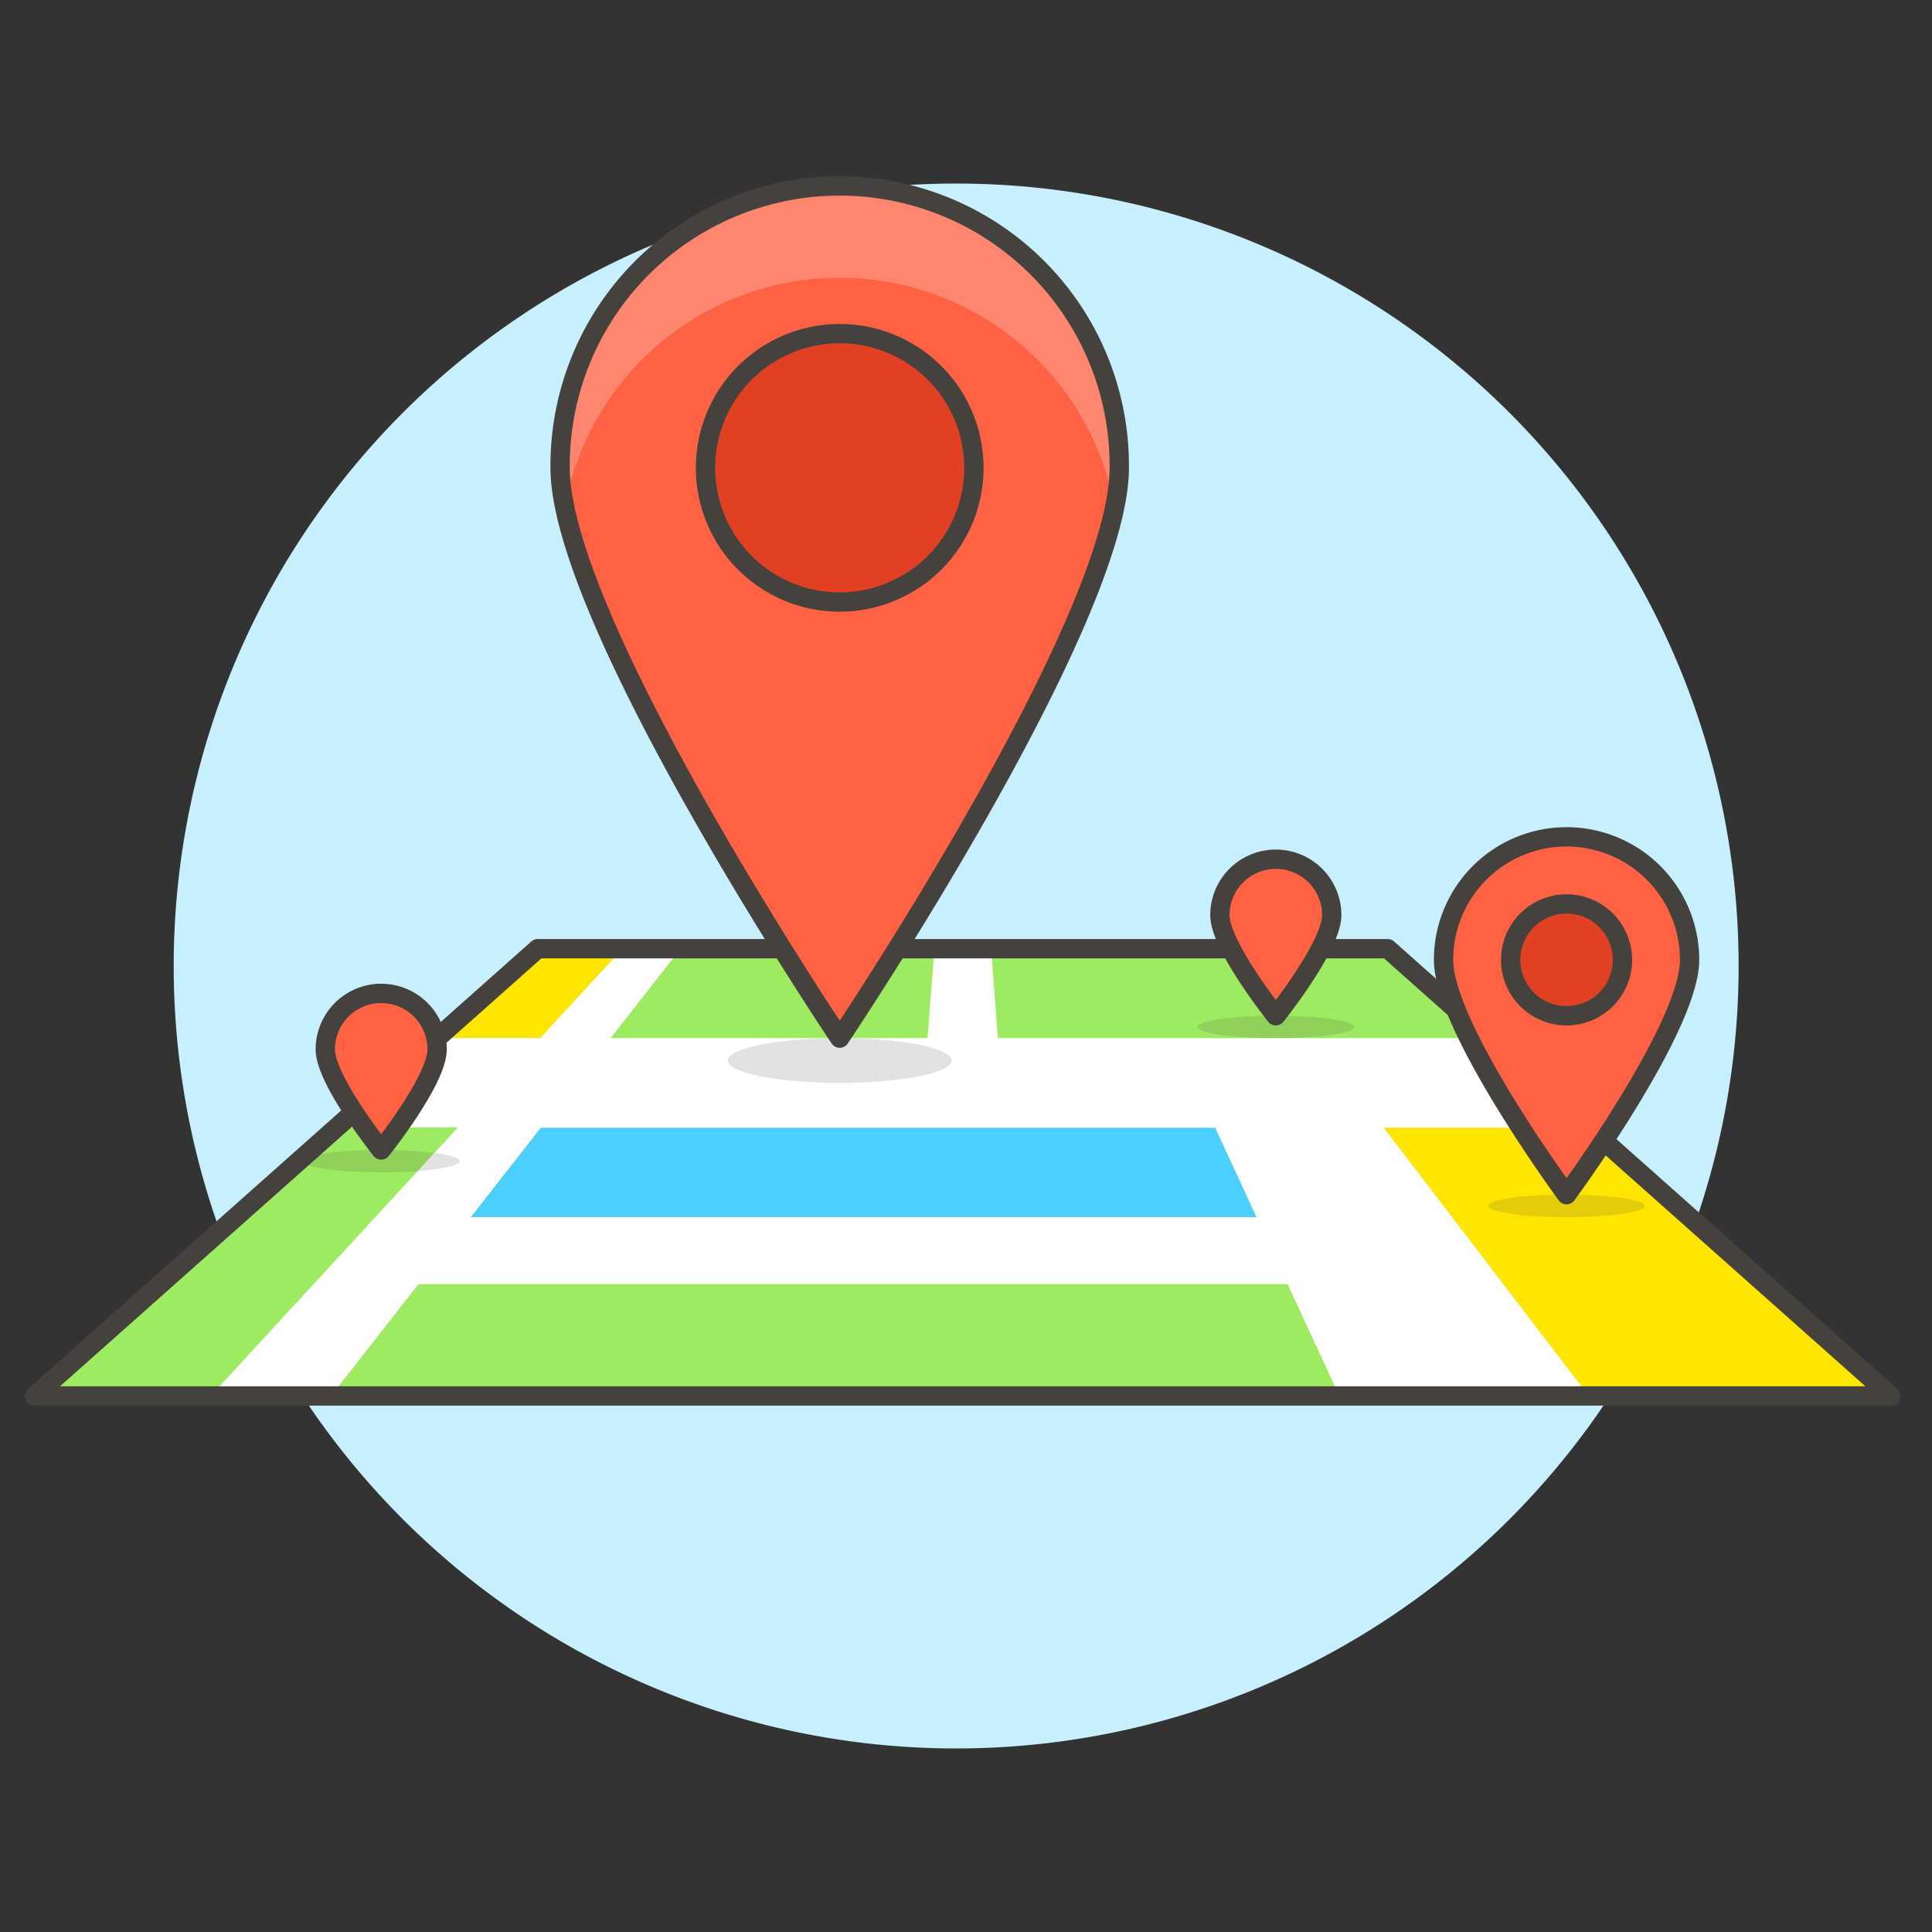 <svg viewBox="0 0 48 48" height="48" width="48" xmlns="http://www.w3.org/2000/svg"><rect x="0" y="0" width="48" height="48" fill="#333333" stroke="none"/><g transform="matrix(0.48,0,0,0.48,0,0)"><path d="M9.491 50.000 A40.000 40.000 0 1 0 89.491 50.000 A40.000 40.000 0 1 0 9.491 50.000 Z" fill="#C7F0FF" stroke="#C7F0FF"></path><path d="M97.87 72.256L71.825 49.104 27.833 49.104 1.788 72.256 97.87 72.256z" fill="#9ceb60"></path><path d="M27.961 53.734L32.227 49.104 27.833 49.104 22.624 53.734 22.624 53.734 27.961 53.734z" fill="#ffe500"></path><path d="M27.99 58.365L24.369 62.995 65.039 62.995 62.896 58.365 27.99 58.365z" fill="#4acfff"></path><path d="M82.243 58.365L71.615 58.365 82.233 72.256 97.87 72.256 82.243 58.365z" fill="#ffe500"></path><path d="M71.615,58.365H82.243l-5.209-4.631H51.651L51.3,49.1H48.362l-.355,4.63h-16.4l3.621-4.63H32.227l-4.266,4.63H22.624l-5.209,4.631h6.279L10.9,72.256h6.231l4.527-5.788H66.645l2.679,5.788H82.233ZM24.369,63l3.621-4.63H62.9L65.039,63Z" fill="#ffffff"></path><path d="M97.87 72.256L71.825 49.104 27.833 49.104 1.788 72.256 97.87 72.256z" fill="none" stroke="#45413c" stroke-linecap="round" stroke-linejoin="round"></path><path d="M37.674 54.892 A5.788 1.158 0 1 0 49.250 54.892 A5.788 1.158 0 1 0 37.674 54.892 Z" fill="#45413c" opacity=".15"></path><path d="M57.933,24.215c0,7.991-14.47,29.519-14.47,29.519S28.992,32.206,28.992,24.215a14.471,14.471,0,1,1,28.941,0Z" fill="#ff6242"></path><path d="M43.462,14.375A14.475,14.475,0,0,1,57.7,26.24a10.256,10.256,0,0,0,.235-2.025,14.471,14.471,0,1,0-28.941,0,10.21,10.21,0,0,0,.235,2.021A14.474,14.474,0,0,1,43.462,14.375Z" fill="#ff866e"></path><path d="M36.517 24.215 A6.946 6.946 0 1 0 50.409 24.215 A6.946 6.946 0 1 0 36.517 24.215 Z" fill="#e04122" stroke="#45413c" stroke-linecap="round" stroke-linejoin="round"></path><path d="M57.933,24.215c0,7.991-14.47,29.519-14.47,29.519S28.992,32.206,28.992,24.215a14.471,14.471,0,1,1,28.941,0Z" fill="none" stroke="#45413c" stroke-linecap="round" stroke-linejoin="round"></path><path d="M61.984 53.155 A4.052 0.579 0 1 0 70.088 53.155 A4.052 0.579 0 1 0 61.984 53.155 Z" fill="#45413c" opacity=".15"></path><path d="M77.032 62.416 A4.052 0.579 0 1 0 85.136 62.416 A4.052 0.579 0 1 0 77.032 62.416 Z" fill="#45413c" opacity=".15"></path><path d="M15.679 60.101 A4.052 0.579 0 1 0 23.783 60.101 A4.052 0.579 0 1 0 15.679 60.101 Z" fill="#45413c" opacity=".15"></path><path d="M22.625,54.313c0,1.6-2.894,5.209-2.894,5.209s-2.894-3.611-2.894-5.209a2.894,2.894,0,1,1,5.788,0Z" fill="#ff6242" stroke="#45413c" stroke-linecap="round" stroke-linejoin="round"></path><path d="M68.93,47.367c0,1.6-2.894,5.209-2.894,5.209s-2.894-3.61-2.894-5.209a2.894,2.894,0,0,1,5.788,0Z" fill="#ff6242" stroke="#45413c" stroke-linecap="round" stroke-linejoin="round"></path><path d="M87.452,49.682c0,3.517-6.367,12.155-6.367,12.155S74.718,53.2,74.718,49.682a6.367,6.367,0,1,1,12.734,0Z" fill="#ff6242" stroke="#45413c" stroke-linecap="round" stroke-linejoin="round"></path><path d="M78.191 49.682 A2.894 2.894 0 1 0 83.979 49.682 A2.894 2.894 0 1 0 78.191 49.682 Z" fill="#e04122" stroke="#45413c" stroke-linecap="round" stroke-linejoin="round"></path></g></svg>